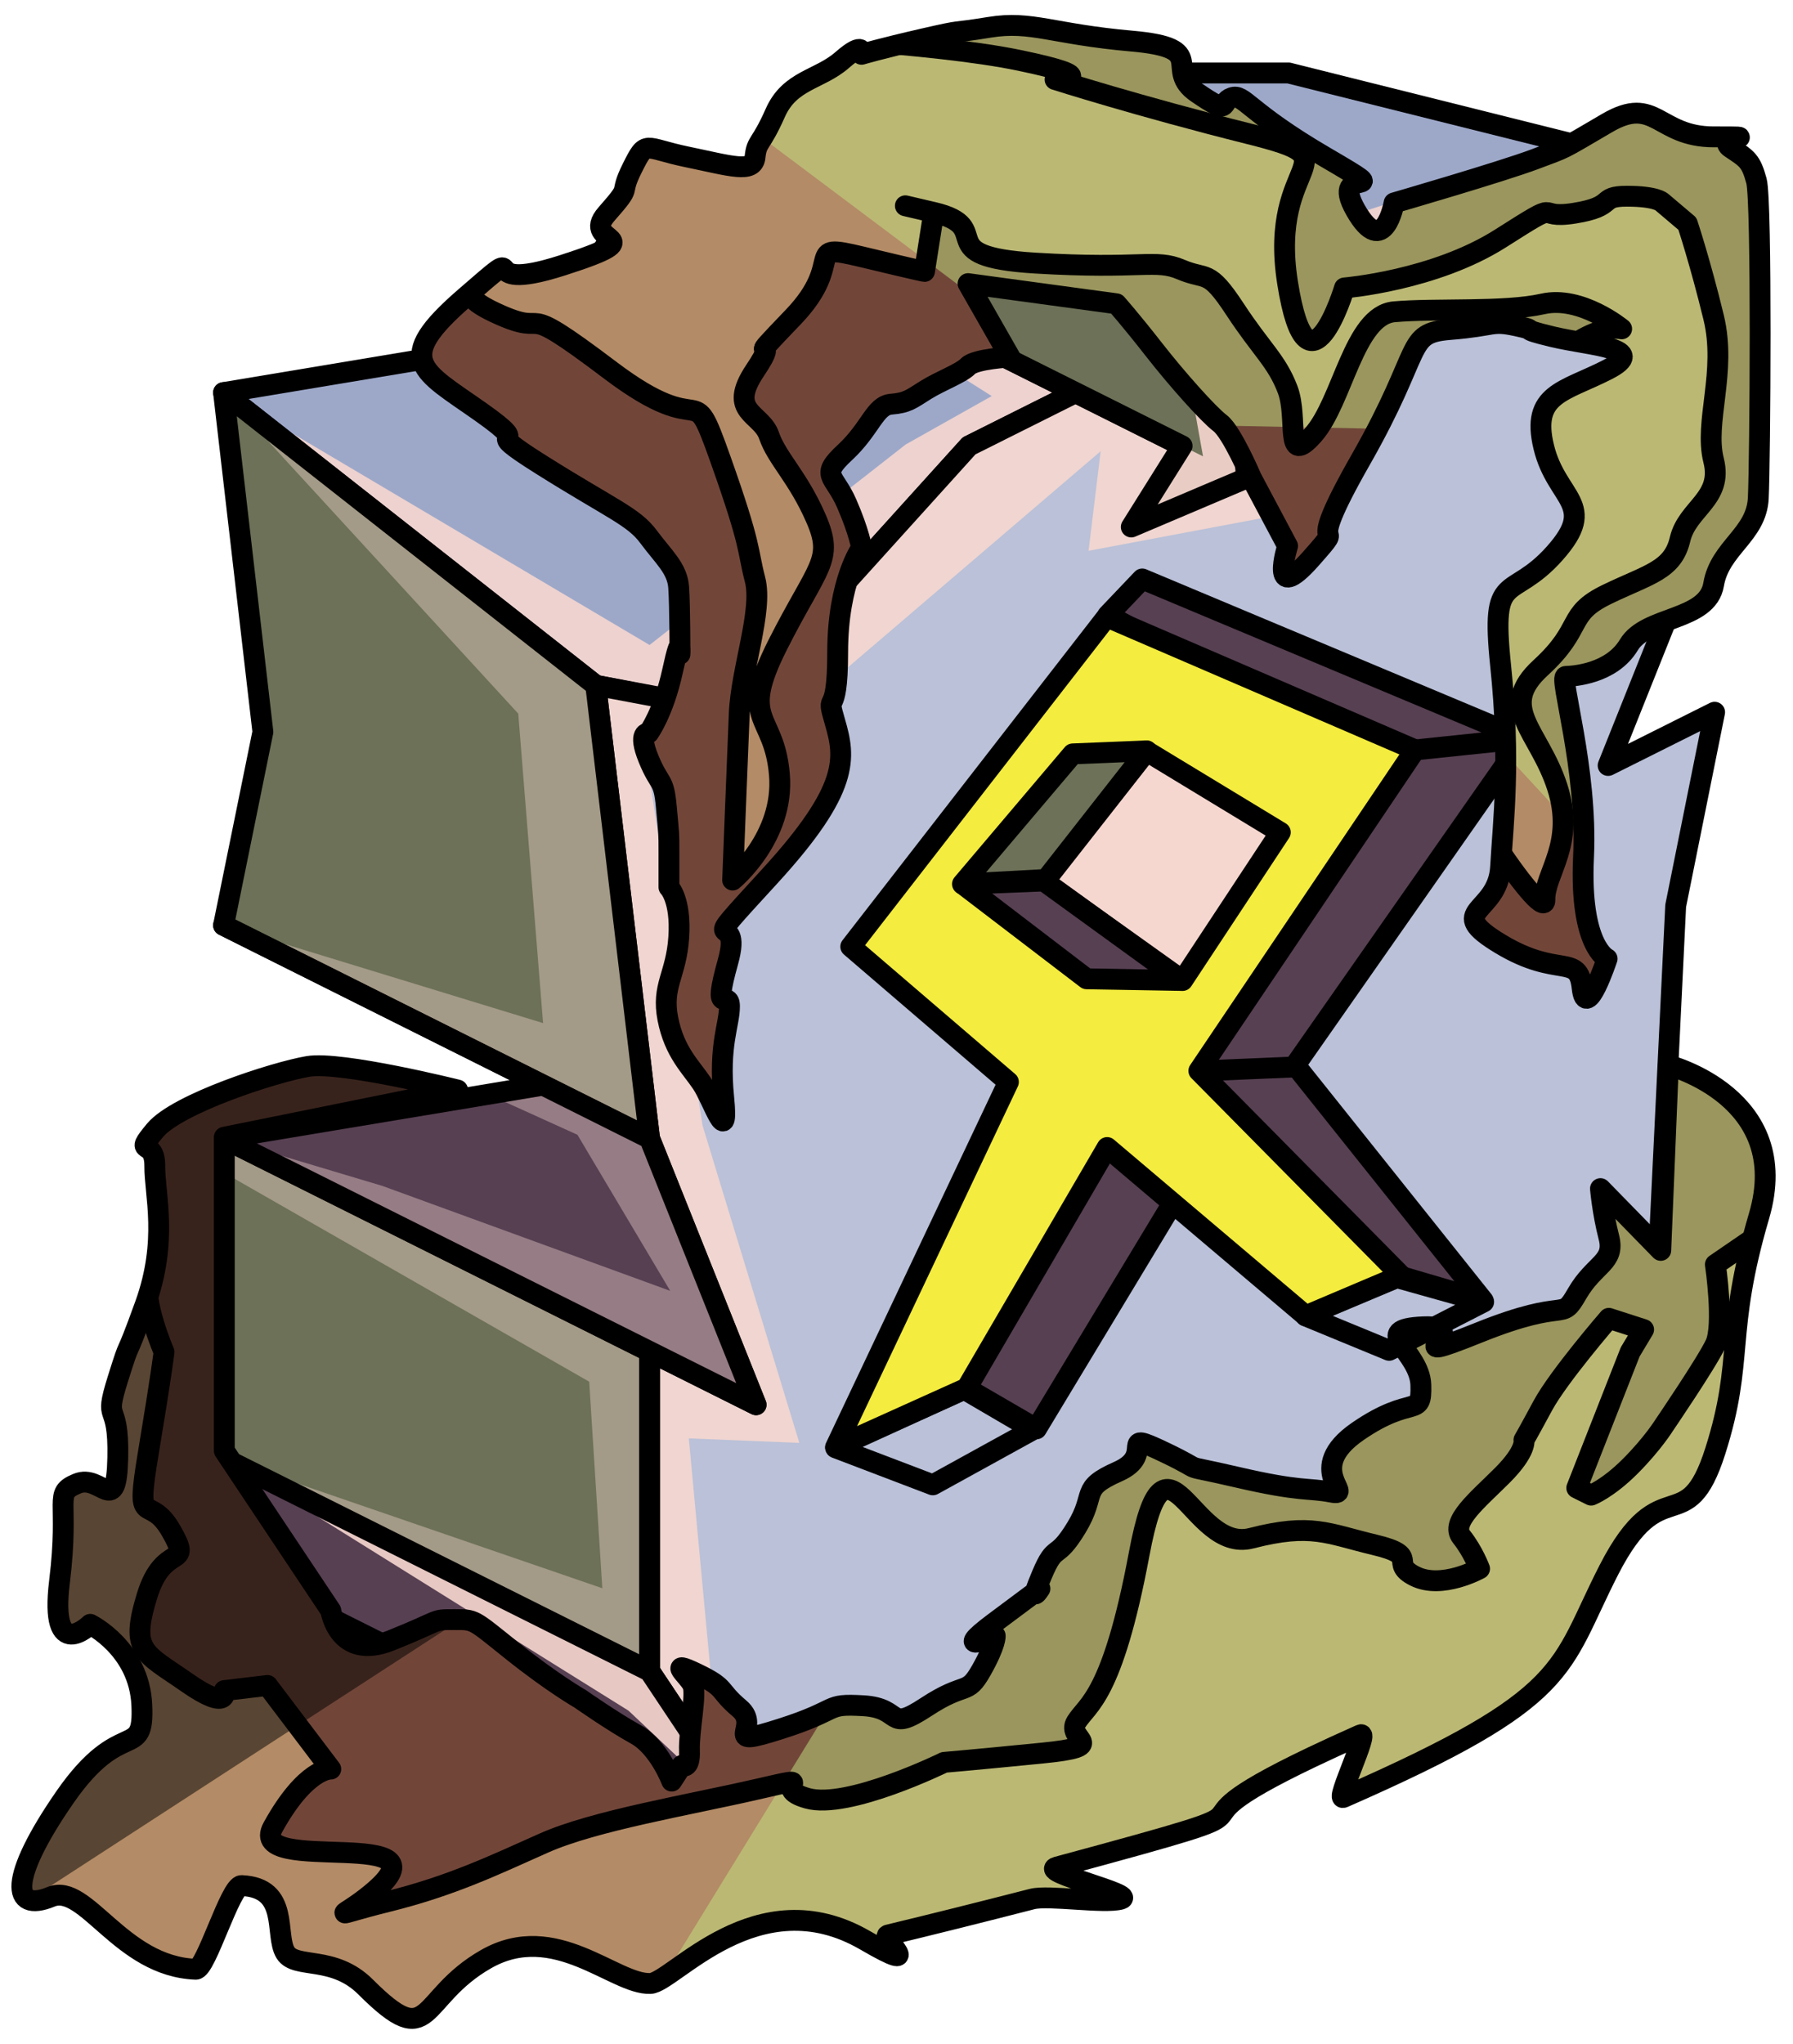 <?xml version="1.0" encoding="UTF-8" standalone="no"?><!DOCTYPE svg PUBLIC "-//W3C//DTD SVG 1.1//EN" "http://www.w3.org/Graphics/SVG/1.1/DTD/svg11.dtd"><svg width="100%" height="100%" viewBox="0 0 86 98" version="1.1" xmlns="http://www.w3.org/2000/svg" xmlns:xlink="http://www.w3.org/1999/xlink" xml:space="preserve" xmlns:serif="http://www.serif.com/" style="fill-rule:evenodd;clip-rule:evenodd;stroke-linecap:round;stroke-linejoin:round;stroke-miterlimit:1.5;"><g id="X_Runestone_mossy_2"><g id="F_Runestone_grass_runes_2"><g id="F_Runestone_runes_2"><g><g><path d="M61.807,3.499l20.434,5.108l-20.434,5.109l-20.434,-10.217l20.434,0Z" style="fill:#9da8c9;"/><clipPath id="_clip1"><path d="M61.807,3.499l20.434,5.108l-20.434,5.109l-20.434,-10.217l20.434,0Z"/></clipPath><g clip-path="url(#_clip1)"><path d="M82.241,8.607l-18.481,6.9l-1.279,3.654l-0.674,5.443l-9.595,1.806l0.58,-4.774l-16.527,14.129l-5.109,1.549l2.54,16.645l4.645,15.225l-5.302,-0.216l1.044,11.184l2.182,7.638l-6.118,-5.767l-19.425,-12.113l18.167,6.242l-0.629,-9.903l-17.538,-10.032l0,-1.633l7.619,2.278l13.806,5.032l-4.451,-7.484l-4.129,-1.871l2.481,-0.509l-15.326,-7.663l15.326,4.688l-1.191,-14.838l-14.135,-15.393l20.434,12.102l12.282,-9.612l4.129,-2.323l-16.411,-10.384l26.546,13.274l-1.003,-5.611l0.609,-2.118l-15.935,-10.653l20.434,7.815l7.308,-2.387l13.126,-0.32Z" style="fill:#f6d7d0;fill-opacity:0.9;"/></g><path d="M61.807,3.499l20.434,5.108l-20.434,5.109l-20.434,-10.217l20.434,0Z" style="fill:none;stroke:#000;stroke-width:1px;"/><path d="M31.156,8.607l-5.108,7.663l-15.326,2.554l17.852,14.035l6.39,1.254l11.518,-12.734l5.108,-2.555l-20.434,-10.217" style="fill:#9da8c9;"/><clipPath id="_clip2"><path d="M31.156,8.607l-5.108,7.663l-15.326,2.554l17.852,14.035l6.39,1.254l11.518,-12.734l5.108,-2.555l-20.434,-10.217"/></clipPath><g clip-path="url(#_clip2)"><path d="M82.241,8.607l-18.481,6.9l-1.279,3.654l-0.674,5.443l-9.595,1.806l0.58,-4.774l-16.527,14.129l-5.109,1.549l2.54,16.645l4.645,15.225l-5.302,-0.216l1.044,11.184l2.182,7.638l-6.118,-5.767l-19.425,-12.113l18.167,6.242l-0.629,-9.903l-17.538,-10.032l0,-1.633l7.619,2.278l13.806,5.032l-4.451,-7.484l-4.129,-1.871l2.481,-0.509l-15.326,-7.663l15.326,4.688l-1.191,-14.838l-14.135,-15.393l20.434,12.102l12.282,-9.612l4.129,-2.323l-16.411,-10.384l26.546,13.274l-1.003,-5.611l0.609,-2.118l-15.935,-10.653l20.434,7.815l7.308,-2.387l13.126,-0.32Z" style="fill:#f6d7d0;fill-opacity:0.9;"/></g><path d="M31.156,8.607l-5.108,7.663l-15.326,2.554l17.852,14.035l6.39,1.254l11.518,-12.734l5.108,-2.555l-20.434,-10.217" style="fill:none;stroke:#000;stroke-width:1px;"/><path d="M82.241,8.607l-20.434,5.109l-5.108,7.663l-5.109,-2.555l-5.108,2.555l-11.469,12.686l-6.44,-1.207l2.583,21.726l5.109,12.771l-5.109,-2.554l0,15.326l5.109,7.663l15.325,-7.663l0,-5.109l5.109,-2.554l5.108,2.554l17.456,-8.728l1.11,-22.857l1.868,-9.283l-5.108,2.554l5.108,-12.771l0,-15.326Z" style="fill:#bac1d8;"/><clipPath id="_clip3"><path d="M82.241,8.607l-20.434,5.109l-5.108,7.663l-5.109,-2.555l-5.108,2.555l-11.469,12.686l-6.44,-1.207l2.583,21.726l5.109,12.771l-5.109,-2.554l0,15.326l5.109,7.663l15.325,-7.663l0,-5.109l5.109,-2.554l5.108,2.554l17.456,-8.728l1.11,-22.857l1.868,-9.283l-5.108,2.554l5.108,-12.771l0,-15.326Z"/></clipPath><g clip-path="url(#_clip3)"><path d="M82.241,8.607l-18.481,6.9l-1.279,3.654l-0.674,5.443l-9.595,1.806l0.58,-4.774l-16.527,14.129l-5.109,1.549l2.54,16.645l4.645,15.225l-5.302,-0.216l1.044,11.184l2.182,7.638l-6.118,-5.767l-19.425,-12.113l18.167,6.242l-0.629,-9.903l-17.538,-10.032l0,-1.633l7.619,2.278l13.806,5.032l-4.451,-7.484l-4.129,-1.871l2.481,-0.509l-15.326,-7.663l15.326,4.688l-1.191,-14.838l-14.135,-15.393l20.434,12.102l12.282,-9.612l4.129,-2.323l-16.411,-10.384l26.546,13.274l-1.003,-5.611l0.609,-2.118l-15.935,-10.653l20.434,7.815l7.308,-2.387l13.126,-0.32Z" style="fill:#f6d7d0;fill-opacity:0.9;"/></g><path d="M82.241,8.607l-20.434,5.109l-5.108,7.663l-5.109,-2.555l-5.108,2.555l-11.469,12.686l-6.44,-1.207l2.583,21.726l5.109,12.771l-5.109,-2.554l0,15.326l5.109,7.663l15.325,-7.663l0,-5.109l5.109,-2.554l5.108,2.554l17.456,-8.728l1.11,-22.857l1.868,-9.283l-5.108,2.554l5.108,-12.771l0,-15.326Z" style="fill:none;stroke:#000;stroke-width:1px;"/><path d="M10.722,18.824l17.852,14.035l2.582,21.725l-20.434,-10.217l1.887,-9.273l-1.887,-16.27Z" style="fill:#6c7157;"/><clipPath id="_clip4"><path d="M10.722,18.824l17.852,14.035l2.582,21.725l-20.434,-10.217l1.887,-9.273l-1.887,-16.27Z"/></clipPath><g clip-path="url(#_clip4)"><path d="M82.241,8.607l-18.481,6.9l-1.279,3.654l-0.674,5.443l-9.595,1.806l0.58,-4.774l-16.527,14.129l-5.109,1.549l2.54,16.645l4.645,15.225l-5.302,-0.216l1.044,11.184l2.182,7.638l-6.118,-5.767l-19.425,-12.113l18.167,6.242l-0.629,-9.903l-17.538,-10.032l0,-1.633l7.619,2.278l13.806,5.032l-4.451,-7.484l-4.129,-1.871l2.481,-0.509l-15.326,-7.663l15.326,4.688l-1.191,-14.838l-14.135,-15.393l20.434,12.102l12.282,-9.612l4.129,-2.323l-16.411,-10.384l26.546,13.274l-1.003,-5.611l0.609,-2.118l-15.935,-10.653l20.434,7.815l7.308,-2.387l13.126,-0.32Z" style="fill:#f6d7d0;fill-opacity:0.4;"/></g><path d="M10.722,18.824l17.852,14.035l2.582,21.725l-20.434,-10.217l1.887,-9.273l-1.887,-16.27Z" style="fill:none;stroke:#000;stroke-width:1px;"/><path d="M36.265,87.79l-20.435,-10.217l-5.108,-7.663l0,-15.326l20.434,10.217l0,15.326l5.109,7.663Z" style="fill:#6c7157;"/><clipPath id="_clip5"><path d="M36.265,87.79l-20.435,-10.217l-5.108,-7.663l0,-15.326l20.434,10.217l0,15.326l5.109,7.663Z"/></clipPath><g clip-path="url(#_clip5)"><path d="M82.241,8.607l-18.481,6.9l-1.279,3.654l-0.674,5.443l-9.595,1.806l0.58,-4.774l-16.527,14.129l-5.109,1.549l2.54,16.645l4.645,15.225l-5.302,-0.216l1.044,11.184l2.182,7.638l-6.118,-5.767l-19.425,-12.113l18.167,6.242l-0.629,-9.903l-17.538,-10.032l0,-1.633l7.619,2.278l13.806,5.032l-4.451,-7.484l-4.129,-1.871l2.481,-0.509l-15.326,-7.663l15.326,4.688l-1.191,-14.838l-14.135,-15.393l20.434,12.102l12.282,-9.612l4.129,-2.323l-16.411,-10.384l26.546,13.274l-1.003,-5.611l0.609,-2.118l-15.935,-10.653l20.434,7.815l7.308,-2.387l13.126,-0.32Z" style="fill:#f6d7d0;fill-opacity:0.4;"/></g><path d="M36.265,87.79l-20.435,-10.217l-5.108,-7.663l0,-15.326l20.434,10.217l0,15.326l5.109,7.663Z" style="fill:none;stroke:#000;stroke-width:1px;"/><path d="M10.722,44.367l15.326,7.663l-15.326,2.554l25.543,12.771l-5.109,-12.771l-20.434,-10.217Z" style="fill:#574052;"/><clipPath id="_clip6"><path d="M10.722,44.367l15.326,7.663l-15.326,2.554l25.543,12.771l-5.109,-12.771l-20.434,-10.217Z"/></clipPath><g clip-path="url(#_clip6)"><path d="M82.241,8.607l-18.481,6.9l-1.279,3.654l-0.674,5.443l-9.595,1.806l0.58,-4.774l-16.527,14.129l-5.109,1.549l2.54,16.645l4.645,15.225l-5.302,-0.216l1.044,11.184l2.182,7.638l-6.118,-5.767l-19.425,-12.113l18.167,6.242l-0.629,-9.903l-17.538,-10.032l0,-1.633l7.619,2.278l13.806,5.032l-4.451,-7.484l-4.129,-1.871l2.481,-0.509l-15.326,-7.663l15.326,4.688l-1.191,-14.838l-14.135,-15.393l20.434,12.102l12.282,-9.612l4.129,-2.323l-16.411,-10.384l26.546,13.274l-1.003,-5.611l0.609,-2.118l-15.935,-10.653l20.434,7.815l7.308,-2.387l13.126,-0.32Z" style="fill:#f6d7d0;fill-opacity:0.4;"/></g><path d="M10.722,44.367l15.326,7.663l-15.326,2.554l25.543,12.771l-5.109,-12.771l-20.434,-10.217Z" style="fill:none;stroke:#000;stroke-width:1px;"/><path d="M10.722,69.91l20.434,10.217l5.109,7.663l-20.435,-10.217l-5.108,-7.663Z" style="fill:#574052;"/><clipPath id="_clip7"><path d="M10.722,69.91l20.434,10.217l5.109,7.663l-20.435,-10.217l-5.108,-7.663Z"/></clipPath><g clip-path="url(#_clip7)"><path d="M82.241,8.607l-18.481,6.9l-1.279,3.654l-0.674,5.443l-9.595,1.806l0.58,-4.774l-16.527,14.129l-5.109,1.549l2.54,16.645l4.645,15.225l-5.302,-0.216l1.044,11.184l2.182,7.638l-6.118,-5.767l-19.425,-12.113l18.167,6.242l-0.629,-9.903l-17.538,-10.032l0,-1.633l7.619,2.278l13.806,5.032l-4.451,-7.484l-4.129,-1.871l2.481,-0.509l-15.326,-7.663l15.326,4.688l-1.191,-14.838l-14.135,-15.393l20.434,12.102l12.282,-9.612l4.129,-2.323l-16.411,-10.384l26.546,13.274l-1.003,-5.611l0.609,-2.118l-15.935,-10.653l20.434,7.815l7.308,-2.387l13.126,-0.32Z" style="fill:#f6d7d0;fill-opacity:0.9;"/></g><path d="M10.722,69.91l20.434,10.217l5.109,7.663l-20.435,-10.217l-5.108,-7.663Z" style="fill:none;stroke:#000;stroke-width:1px;"/><path d="M41.373,3.499l-5.108,7.663l20.434,10.217l-2.438,3.889l5.526,-2.345l-0.435,-5.326l2.455,-3.881l-20.434,-10.217Z" style="fill:#6c7157;"/><clipPath id="_clip8"><path d="M41.373,3.499l-5.108,7.663l20.434,10.217l-2.438,3.889l5.526,-2.345l-0.435,-5.326l2.455,-3.881l-20.434,-10.217Z"/></clipPath><g clip-path="url(#_clip8)"><path d="M82.241,8.607l-18.481,6.9l-1.279,3.654l-0.674,5.443l-9.595,1.806l0.58,-4.774l-16.527,14.129l-5.109,1.549l2.54,16.645l4.645,15.225l-5.302,-0.216l1.044,11.184l2.182,7.638l-6.118,-5.767l-19.425,-12.113l18.167,6.242l-0.629,-9.903l-17.538,-10.032l0,-1.633l7.619,2.278l13.806,5.032l-4.451,-7.484l-4.129,-1.871l2.481,-0.509l-15.326,-7.663l15.326,4.688l-1.191,-14.838l-14.135,-15.393l20.434,12.102l12.282,-9.612l4.129,-2.323l-16.411,-10.384l26.546,13.274l-1.003,-5.611l0.609,-2.118l-15.935,-10.653l20.434,7.815l7.308,-2.387l13.126,-0.32Z" style="fill:#f6d7d0;fill-opacity:0.9;"/></g><path d="M41.373,3.499l-5.108,7.663l20.434,10.217l-2.438,3.889l5.526,-2.345l-0.435,-5.326l2.455,-3.881l-20.434,-10.217Z" style="fill:none;stroke:#000;stroke-width:1px;"/></g></g></g><path d="M80.021,51.072c0,0 6.024,1.536 4.352,7.225c-1.672,5.688 -0.692,6.841 -2.096,11.264c-1.404,4.424 -2.576,0.768 -5.109,5.714c-2.445,4.777 -1.717,6.083 -12.733,10.908c-0.391,0.172 1.248,-3.192 0.821,-3.002c-0.898,0.399 -1.669,0.754 -2.331,1.07c-8.523,4.067 0.852,1.734 -12.241,5.273c-0.883,0.239 3.879,1.316 3.075,1.538c-0.803,0.223 -3.476,-0.207 -4.251,-0.008c-2.579,0.663 -4.884,1.237 -6.919,1.727c-0.37,0.09 1.938,2.016 -1.083,0.259c-5.189,-3.018 -9.235,2.024 -10.314,2.064c-1.717,0.063 -4.565,-3.053 -7.872,-1.172c-3.307,1.881 -2.554,4.569 -5.78,1.343c-1.544,-1.544 -3.353,-0.852 -3.846,-1.639c-0.537,-0.858 0.226,-3.128 -2.108,-3.226c-0.532,-0.023 -1.71,4.028 -2.194,4.011c-3.598,-0.129 -5.277,-4.159 -6.947,-3.473c-1.894,0.779 -2.04,-0.866 0.667,-4.775c2.708,-3.909 3.812,-1.699 3.69,-4.417c-0.122,-2.718 -2.473,-3.872 -2.473,-3.872c0,0 -1.965,1.936 -1.474,-2.057c0.491,-3.993 -0.318,-4.202 0.839,-4.689c1.158,-0.487 1.892,1.664 1.955,-1.239c0.063,-2.903 -0.708,-1.506 0,-3.764c0.708,-2.258 0.201,-0.492 1.315,-3.579c1.114,-3.087 0.451,-5.273 0.46,-6.653c0.008,-1.38 -1.067,-0.413 0.008,-1.703c1.076,-1.29 5.754,-2.798 7.34,-3.066c1.585,-0.267 7.176,1.13 7.176,1.13l-11.19,2.263l0,15.034l5.108,7.663c0,0 0.364,2.442 2.875,1.438c2.512,-1.004 1.961,-1.004 3.007,-1.004c1.046,0 0.881,-0.055 2.808,1.486c1.927,1.542 3.276,2.314 3.276,2.314c0,0 1.568,1.099 2.67,1.705c1.101,0.606 1.716,2.237 1.716,2.237l0.486,-0.751c0,0 0.4,0.25 0.365,-0.701c-0.035,-0.95 0.35,-2.712 0.158,-3.152c-0.193,-0.441 -1.294,-1.266 0.192,-0.551c1.487,0.716 0.969,0.76 2.054,1.674c1.084,0.914 -1.019,1.927 1.96,0.98c2.978,-0.947 2.056,-1.222 3.976,-1.112c1.92,0.11 1.094,1.321 3.021,0.055c1.927,-1.266 1.927,-0.496 2.643,-1.762c0.715,-1.266 0.66,-1.652 0.66,-1.652c0,0 -2.242,1.017 -0.048,-0.62l2.195,-1.637c0,0 -0.569,0.899 0.101,-0.679c0.67,-1.578 0.638,-0.587 1.645,-2.239c1.007,-1.651 0.122,-1.864 1.996,-2.693c1.874,-0.83 -0.108,-2.041 2.204,-0.94c2.312,1.101 0.378,0.481 3.492,1.204c3.114,0.723 3.39,0.503 4.546,0.723c1.156,0.22 -1.377,-1.101 1.266,-2.918c2.643,-1.817 3.065,-0.587 3.019,-2.221c-0.046,-1.633 -2.523,-2.679 0.119,-2.789c2.643,-0.11 -1.705,2.033 2.671,0.273c4.376,-1.759 3.88,-0.438 4.706,-1.869c0.826,-1.432 1.836,-1.487 1.523,-2.698c-0.312,-1.211 -0.404,-2.333 -0.404,-2.333l2.892,2.961l0.365,-8.881Z" style="fill:#714639;"/><clipPath id="_clip9"><path d="M80.021,51.072c0,0 6.024,1.536 4.352,7.225c-1.672,5.688 -0.692,6.841 -2.096,11.264c-1.404,4.424 -2.576,0.768 -5.109,5.714c-2.445,4.777 -1.717,6.083 -12.733,10.908c-0.391,0.172 1.248,-3.192 0.821,-3.002c-0.898,0.399 -1.669,0.754 -2.331,1.07c-8.523,4.067 0.852,1.734 -12.241,5.273c-0.883,0.239 3.879,1.316 3.075,1.538c-0.803,0.223 -3.476,-0.207 -4.251,-0.008c-2.579,0.663 -4.884,1.237 -6.919,1.727c-0.37,0.09 1.938,2.016 -1.083,0.259c-5.189,-3.018 -9.235,2.024 -10.314,2.064c-1.717,0.063 -4.565,-3.053 -7.872,-1.172c-3.307,1.881 -2.554,4.569 -5.78,1.343c-1.544,-1.544 -3.353,-0.852 -3.846,-1.639c-0.537,-0.858 0.226,-3.128 -2.108,-3.226c-0.532,-0.023 -1.71,4.028 -2.194,4.011c-3.598,-0.129 -5.277,-4.159 -6.947,-3.473c-1.894,0.779 -2.04,-0.866 0.667,-4.775c2.708,-3.909 3.812,-1.699 3.69,-4.417c-0.122,-2.718 -2.473,-3.872 -2.473,-3.872c0,0 -1.965,1.936 -1.474,-2.057c0.491,-3.993 -0.318,-4.202 0.839,-4.689c1.158,-0.487 1.892,1.664 1.955,-1.239c0.063,-2.903 -0.708,-1.506 0,-3.764c0.708,-2.258 0.201,-0.492 1.315,-3.579c1.114,-3.087 0.451,-5.273 0.46,-6.653c0.008,-1.38 -1.067,-0.413 0.008,-1.703c1.076,-1.29 5.754,-2.798 7.34,-3.066c1.585,-0.267 7.176,1.13 7.176,1.13l-11.19,2.263l0,15.034l5.108,7.663c0,0 0.364,2.442 2.875,1.438c2.512,-1.004 1.961,-1.004 3.007,-1.004c1.046,0 0.881,-0.055 2.808,1.486c1.927,1.542 3.276,2.314 3.276,2.314c0,0 1.568,1.099 2.67,1.705c1.101,0.606 1.716,2.237 1.716,2.237l0.486,-0.751c0,0 0.4,0.25 0.365,-0.701c-0.035,-0.95 0.35,-2.712 0.158,-3.152c-0.193,-0.441 -1.294,-1.266 0.192,-0.551c1.487,0.716 0.969,0.76 2.054,1.674c1.084,0.914 -1.019,1.927 1.96,0.98c2.978,-0.947 2.056,-1.222 3.976,-1.112c1.92,0.11 1.094,1.321 3.021,0.055c1.927,-1.266 1.927,-0.496 2.643,-1.762c0.715,-1.266 0.66,-1.652 0.66,-1.652c0,0 -2.242,1.017 -0.048,-0.62l2.195,-1.637c0,0 -0.569,0.899 0.101,-0.679c0.67,-1.578 0.638,-0.587 1.645,-2.239c1.007,-1.651 0.122,-1.864 1.996,-2.693c1.874,-0.83 -0.108,-2.041 2.204,-0.94c2.312,1.101 0.378,0.481 3.492,1.204c3.114,0.723 3.39,0.503 4.546,0.723c1.156,0.22 -1.377,-1.101 1.266,-2.918c2.643,-1.817 3.065,-0.587 3.019,-2.221c-0.046,-1.633 -2.523,-2.679 0.119,-2.789c2.643,-0.11 -1.705,2.033 2.671,0.273c4.376,-1.759 3.88,-0.438 4.706,-1.869c0.826,-1.432 1.836,-1.487 1.523,-2.698c-0.312,-1.211 -0.404,-2.333 -0.404,-2.333l2.892,2.961l0.365,-8.881Z"/></clipPath><g clip-path="url(#_clip9)"><path d="M86.571,39.08l18.329,50.032l-68.039,22.175l-11.592,-5.797l28.829,-46.887l32.473,-19.523" style="fill:#c4e783;fill-opacity:0.5;"/><path d="M88.62,54.824l-4.555,4.581l-1.788,1.225c0,0 0.431,2.914 0,3.823c-0.431,0.909 -2.455,3.881 -2.455,3.881c0,0 -0.557,0.898 -1.632,1.974c-1.076,1.075 -1.874,1.381 -1.874,1.381l-0.688,-0.344l2.562,-6.521l0.645,-1.075l-1.667,-0.538c0,0 -2.419,2.796 -3.172,4.194c-0.753,1.397 -0.901,1.639 -0.901,1.639c0,0 0.147,0.511 -1.035,1.694c-1.182,1.183 -2.522,2.249 -1.959,2.952c0.562,0.704 0.866,1.527 0.866,1.527c0,0 -1.81,1.005 -3.1,0.36c-1.29,-0.646 0.323,-0.968 -1.935,-1.506c-2.258,-0.537 -3.018,-1.061 -5.918,-0.315c-2.899,0.745 -4.082,-6.136 -5.373,0.745c-1.29,6.882 -2.482,7.205 -3.015,8.065c-0.533,0.86 1.737,1.159 -1.656,1.493c-3.393,0.335 -4.683,0.442 -4.683,0.442c0,0 -4.619,2.268 -6.557,1.725c-1.938,-0.542 0.842,-1.187 -2.43,-0.434c-3.271,0.752 -7.808,1.505 -10.217,2.58c-2.409,1.075 -4.448,2.051 -7.461,2.8c-3.013,0.748 -2.275,0.839 -0.785,-0.397c4.038,-3.353 -6.058,-0.789 -4.748,-3.16c1.582,-2.862 2.777,-2.791 2.777,-2.791l-3.037,-4.01l-2.071,0.246c0,0 0.272,1.057 -1.793,-0.385c-2.065,-1.443 -2.731,-1.484 -1.914,-4.152c0.817,-2.667 2.246,-1.225 1.155,-3.129c-1.091,-1.903 -1.736,0.14 -1.091,-3.731c0.645,-3.871 0.753,-4.839 0.753,-4.839c0,0 -1.078,-2.477 -0.754,-3.658c0.324,-1.181 0.431,-2.148 0.431,-2.148l-4.542,1.557l2.646,-6.074l0,-0.86c0,0 -6.599,-2.903 -7.566,0.753c-0.968,3.656 -3.216,4.065 -1.232,13.323c1.984,9.257 2.573,10.123 1.311,15.981c-1.262,5.857 -3.843,9.62 -0.832,10.911c3.011,1.29 0.323,2.258 11.72,2.903c11.398,0.645 59.587,-4.12 59.587,-4.12l22.993,-25.342l-3.01,-13.226" style="fill:#b38b66;"/><clipPath id="_clip10"><path d="M88.62,54.824l-4.555,4.581l-1.788,1.225c0,0 0.431,2.914 0,3.823c-0.431,0.909 -2.455,3.881 -2.455,3.881c0,0 -0.557,0.898 -1.632,1.974c-1.076,1.075 -1.874,1.381 -1.874,1.381l-0.688,-0.344l2.562,-6.521l0.645,-1.075l-1.667,-0.538c0,0 -2.419,2.796 -3.172,4.194c-0.753,1.397 -0.901,1.639 -0.901,1.639c0,0 0.147,0.511 -1.035,1.694c-1.182,1.183 -2.522,2.249 -1.959,2.952c0.562,0.704 0.866,1.527 0.866,1.527c0,0 -1.81,1.005 -3.1,0.36c-1.29,-0.646 0.323,-0.968 -1.935,-1.506c-2.258,-0.537 -3.018,-1.061 -5.918,-0.315c-2.899,0.745 -4.082,-6.136 -5.373,0.745c-1.29,6.882 -2.482,7.205 -3.015,8.065c-0.533,0.86 1.737,1.159 -1.656,1.493c-3.393,0.335 -4.683,0.442 -4.683,0.442c0,0 -4.619,2.268 -6.557,1.725c-1.938,-0.542 0.842,-1.187 -2.43,-0.434c-3.271,0.752 -7.808,1.505 -10.217,2.58c-2.409,1.075 -4.448,2.051 -7.461,2.8c-3.013,0.748 -2.275,0.839 -0.785,-0.397c4.038,-3.353 -6.058,-0.789 -4.748,-3.16c1.582,-2.862 2.777,-2.791 2.777,-2.791l-3.037,-4.01l-2.071,0.246c0,0 0.272,1.057 -1.793,-0.385c-2.065,-1.443 -2.731,-1.484 -1.914,-4.152c0.817,-2.667 2.246,-1.225 1.155,-3.129c-1.091,-1.903 -1.736,0.14 -1.091,-3.731c0.645,-3.871 0.753,-4.839 0.753,-4.839c0,0 -1.078,-2.477 -0.754,-3.658c0.324,-1.181 0.431,-2.148 0.431,-2.148l-4.542,1.557l2.646,-6.074l0,-0.86c0,0 -6.599,-2.903 -7.566,0.753c-0.968,3.656 -3.216,4.065 -1.232,13.323c1.984,9.257 2.573,10.123 1.311,15.981c-1.262,5.857 -3.843,9.62 -0.832,10.911c3.011,1.29 0.323,2.258 11.72,2.903c11.398,0.645 59.587,-4.12 59.587,-4.12l22.993,-25.342l-3.01,-13.226"/></clipPath><g clip-path="url(#_clip10)"><path d="M86.571,39.08l18.329,50.032l-68.039,22.175l-11.592,-5.797l28.829,-46.887l32.473,-19.523" style="fill:#c4e783;fill-opacity:0.5;"/></g><path d="M88.62,54.824l-4.555,4.581l-1.788,1.225c0,0 0.431,2.914 0,3.823c-0.431,0.909 -2.455,3.881 -2.455,3.881c0,0 -0.557,0.898 -1.632,1.974c-1.076,1.075 -1.874,1.381 -1.874,1.381l-0.688,-0.344l2.562,-6.521l0.645,-1.075l-1.667,-0.538c0,0 -2.419,2.796 -3.172,4.194c-0.753,1.397 -0.901,1.639 -0.901,1.639c0,0 0.147,0.511 -1.035,1.694c-1.182,1.183 -2.522,2.249 -1.959,2.952c0.562,0.704 0.866,1.527 0.866,1.527c0,0 -1.81,1.005 -3.1,0.36c-1.29,-0.646 0.323,-0.968 -1.935,-1.506c-2.258,-0.537 -3.018,-1.061 -5.918,-0.315c-2.899,0.745 -4.082,-6.136 -5.373,0.745c-1.29,6.882 -2.482,7.205 -3.015,8.065c-0.533,0.86 1.737,1.159 -1.656,1.493c-3.393,0.335 -4.683,0.442 -4.683,0.442c0,0 -4.619,2.268 -6.557,1.725c-1.938,-0.542 0.842,-1.187 -2.43,-0.434c-3.271,0.752 -7.808,1.505 -10.217,2.58c-2.409,1.075 -4.448,2.051 -7.461,2.8c-3.013,0.748 -2.275,0.839 -0.785,-0.397c4.038,-3.353 -6.058,-0.789 -4.748,-3.16c1.582,-2.862 2.777,-2.791 2.777,-2.791l-3.037,-4.01l-2.071,0.246c0,0 0.272,1.057 -1.793,-0.385c-2.065,-1.443 -2.731,-1.484 -1.914,-4.152c0.817,-2.667 2.246,-1.225 1.155,-3.129c-1.091,-1.903 -1.736,0.14 -1.091,-3.731c0.645,-3.871 0.753,-4.839 0.753,-4.839c0,0 -1.078,-2.477 -0.754,-3.658c0.324,-1.181 0.431,-2.148 0.431,-2.148l-4.542,1.557l2.646,-6.074l0,-0.86c0,0 -6.599,-2.903 -7.566,0.753c-0.968,3.656 -3.216,4.065 -1.232,13.323c1.984,9.257 2.573,10.123 1.311,15.981c-1.262,5.857 -3.843,9.62 -0.832,10.911c3.011,1.29 0.323,2.258 11.72,2.903c11.398,0.645 59.587,-4.12 59.587,-4.12l22.993,-25.342l-3.01,-13.226" style="fill:none;stroke:#000;stroke-width:1px;"/><path d="M30.377,72.285l-34.27,22.244l-1.489,-52.229l38.658,5.892l-2.899,24.093" style="fill-opacity:0.5;"/></g><path d="M80.021,51.072c0,0 6.024,1.536 4.352,7.225c-1.672,5.688 -0.692,6.841 -2.096,11.264c-1.404,4.424 -2.576,0.768 -5.109,5.714c-2.445,4.777 -1.717,6.083 -12.733,10.908c-0.391,0.172 1.248,-3.192 0.821,-3.002c-0.898,0.399 -1.669,0.754 -2.331,1.07c-8.523,4.067 0.852,1.734 -12.241,5.273c-0.883,0.239 3.879,1.316 3.075,1.538c-0.803,0.223 -3.476,-0.207 -4.251,-0.008c-2.579,0.663 -4.884,1.237 -6.919,1.727c-0.37,0.09 1.938,2.016 -1.083,0.259c-5.189,-3.018 -9.235,2.024 -10.314,2.064c-1.717,0.063 -4.565,-3.053 -7.872,-1.172c-3.307,1.881 -2.554,4.569 -5.78,1.343c-1.544,-1.544 -3.353,-0.852 -3.846,-1.639c-0.537,-0.858 0.226,-3.128 -2.108,-3.226c-0.532,-0.023 -1.71,4.028 -2.194,4.011c-3.598,-0.129 -5.277,-4.159 -6.947,-3.473c-1.894,0.779 -2.04,-0.866 0.667,-4.775c2.708,-3.909 3.812,-1.699 3.69,-4.417c-0.122,-2.718 -2.473,-3.872 -2.473,-3.872c0,0 -1.965,1.936 -1.474,-2.057c0.491,-3.993 -0.318,-4.202 0.839,-4.689c1.158,-0.487 1.892,1.664 1.955,-1.239c0.063,-2.903 -0.708,-1.506 0,-3.764c0.708,-2.258 0.201,-0.492 1.315,-3.579c1.114,-3.087 0.451,-5.273 0.46,-6.653c0.008,-1.38 -1.067,-0.413 0.008,-1.703c1.076,-1.29 5.754,-2.798 7.34,-3.066c1.585,-0.267 7.176,1.13 7.176,1.13l-11.19,2.263l0,15.034l5.108,7.663c0,0 0.364,2.442 2.875,1.438c2.512,-1.004 1.961,-1.004 3.007,-1.004c1.046,0 0.881,-0.055 2.808,1.486c1.927,1.542 3.276,2.314 3.276,2.314c0,0 1.568,1.099 2.67,1.705c1.101,0.606 1.716,2.237 1.716,2.237l0.486,-0.751c0,0 0.4,0.25 0.365,-0.701c-0.035,-0.95 0.35,-2.712 0.158,-3.152c-0.193,-0.441 -1.294,-1.266 0.192,-0.551c1.487,0.716 0.969,0.76 2.054,1.674c1.084,0.914 -1.019,1.927 1.96,0.98c2.978,-0.947 2.056,-1.222 3.976,-1.112c1.92,0.11 1.094,1.321 3.021,0.055c1.927,-1.266 1.927,-0.496 2.643,-1.762c0.715,-1.266 0.66,-1.652 0.66,-1.652c0,0 -2.242,1.017 -0.048,-0.62l2.195,-1.637c0,0 -0.569,0.899 0.101,-0.679c0.67,-1.578 0.638,-0.587 1.645,-2.239c1.007,-1.651 0.122,-1.864 1.996,-2.693c1.874,-0.83 -0.108,-2.041 2.204,-0.94c2.312,1.101 0.378,0.481 3.492,1.204c3.114,0.723 3.39,0.503 4.546,0.723c1.156,0.22 -1.377,-1.101 1.266,-2.918c2.643,-1.817 3.065,-0.587 3.019,-2.221c-0.046,-1.633 -2.523,-2.679 0.119,-2.789c2.643,-0.11 -1.705,2.033 2.671,0.273c4.376,-1.759 3.88,-0.438 4.706,-1.869c0.826,-1.432 1.836,-1.487 1.523,-2.698c-0.312,-1.211 -0.404,-2.333 -0.404,-2.333l2.892,2.961l0.365,-8.881Z" style="fill:none;stroke:#000;stroke-width:1px;"/></g><g><path d="M61.188,49.899l9.948,12.459l-4.348,-1.275l-12.119,-9.901l6.519,-1.283Z" style="fill:#574052;stroke:#000;stroke-width:1px;"/><path d="M53.1,51.54l13.868,-15.94l6.083,-0.139l-10.988,15.699l-8.963,0.38Z" style="fill:#574052;stroke:#000;stroke-width:1px;"/><path d="M53.136,29.493l1.65,-1.733l18.272,7.657l-7.559,0.789l-12.363,-6.713Z" style="fill:#574052;stroke:#000;stroke-width:1px;"/><path d="M56.328,57.554l-3.645,-2.964l-8.161,10.91l5.189,3.011l6.617,-10.957Z" style="fill:#574052;stroke:#000;stroke-width:1px;"/><path d="M40.083,69.42l6.159,-2.81l3.313,1.936l-4.813,2.65l-4.659,-1.776Z" style="fill:none;stroke:#000;stroke-width:1px;"/><path d="M62.625,63.097l4.003,1.649l4.534,-2.321l-4.159,-1.166l-4.378,1.838Z" style="fill:none;stroke:#000;stroke-width:1px;"/><path d="M53.103,55.021l9.524,8.068l4.57,-1.935l-9.695,-9.809l10.371,-15.392l-14.79,-6.374l-12.277,15.81l7.562,6.49l-8.293,17.514l6.296,-2.837l6.732,-11.535Z" style="fill:#f4ec3e;stroke:#000;stroke-width:1px;"/><g><path d="M54.987,36.011l6.423,3.896l-4.689,7.106l-6.669,-4.761l4.935,-6.241Z" style="fill:#f6d7d0;stroke:#000;stroke-width:1px;"/><path d="M55.005,36.002l-3.552,0.145l-5.289,6.24l4.006,-0.218l4.835,-6.167Z" style="fill:#6c7157;stroke:#000;stroke-width:1px;"/><path d="M46.186,42.399l3.881,-0.157l6.577,4.769l-4.525,-0.079l-5.933,-4.533Z" style="fill:#574052;stroke:#000;stroke-width:1px;"/></g></g><path d="M77.084,45.969c0,0 -1.332,-0.602 -1.131,-4.875c0.202,-4.273 -1.197,-8.653 -0.849,-8.662c0.347,-0.009 2.185,-0.115 3.025,-1.513c0.84,-1.399 3.767,-1.135 4.063,-2.894c0.296,-1.759 2.055,-2.375 2.143,-4.134c0.088,-1.76 0.176,-14.25 -0.088,-15.218c-0.264,-0.967 -0.44,-1.055 -1.231,-1.583c-0.792,-0.528 1.871,-0.528 -0.824,-0.528c-2.695,0 -2.772,-2.03 -5.108,-0.663c-2.337,1.367 -1.88,1.137 -3.472,1.736c-1.591,0.599 -6.746,2.094 -6.746,2.094c0,0 -0.481,2.739 -1.841,0.358c-1.361,-2.381 2.345,-0.335 -1.443,-2.546c-3.788,-2.21 -3.905,-3.06 -4.506,-2.855c-0.602,0.205 0.014,0.909 -1.657,-0.235c-1.671,-1.143 0.687,-2.145 -3.131,-2.48c-3.818,-0.335 -4.809,-0.991 -6.821,-0.663c-2.011,0.328 -1.083,0.073 -3.174,0.552c-2.091,0.48 -2.969,0.744 -2.969,0.744c0,0 0.162,-0.681 -0.931,0.275c-1.094,0.956 -2.506,0.947 -3.208,2.535c-0.701,1.588 -0.887,1.324 -0.97,2.116c-0.083,0.791 -1.143,0.43 -3.252,-0.005c-2.109,-0.435 -1.937,-0.865 -2.639,0.537c-0.701,1.403 0.091,0.699 -1.229,2.195c-1.319,1.495 2.551,0.967 -2.111,2.463c-4.662,1.495 -1.194,-1.482 -4.687,1.546c-3.493,3.028 -2.089,3.474 0.771,5.494c2.861,2.02 -0.431,0.436 2.93,2.547c3.361,2.111 4.393,2.463 5.109,3.431c0.715,0.967 1.383,1.512 1.445,2.427c0.062,0.915 0.062,3.202 0.062,3.202c0,0 0.088,-1.231 -0.352,0.792c-0.44,2.023 -1.155,2.991 -1.155,2.991c0,0 -0.54,-0.088 0,1.231c0.539,1.32 0.725,0.9 0.852,2.297c0.127,1.398 0.127,1.222 0.127,2.189c0,0.968 0,1.672 0,1.672c0,0 0.591,0.577 0.471,2.399c-0.119,1.823 -0.837,2.322 -0.522,3.92c0.315,1.597 1.106,2.301 1.634,3.092c0.528,0.792 1.293,3.202 1.043,0.678c-0.251,-2.525 0.277,-3.492 0.277,-4.372c0,-0.88 -0.852,0.648 -0.074,-2.139c0.777,-2.787 -1.863,0.12 2.008,-4.104c3.871,-4.224 3.617,-5.699 3.129,-7.381c-0.489,-1.681 0.126,0.078 0.126,-3.353c0,-3.43 1.146,-5.013 1.146,-5.013c0,0 -0.108,-0.74 -0.715,-2.13c-0.607,-1.389 -1.31,-1.301 -0.079,-2.444c1.232,-1.144 1.433,-2.25 2.212,-2.312c0.779,-0.063 0.955,-0.239 1.659,-0.679c0.703,-0.44 1.688,-0.792 2.031,-1.144c0.344,-0.351 2.012,-0.435 2.012,-0.435l-2.012,-3.523l7.117,0.967c0,0 0.703,0.791 1.802,2.199c1.1,1.408 2.6,3.089 3.17,3.524c0.569,0.435 1.499,2.621 1.499,2.621l1.738,3.268c0,0 -0.909,2.902 1.115,0.615c2.023,-2.287 -0.641,0.566 2.406,-4.774c3.047,-5.341 2.08,-6.045 4.279,-6.221c2.199,-0.176 1.935,-0.44 3.166,-0.176c1.232,0.264 -0.088,0.088 1.759,0.528c1.848,0.44 4.673,0.528 2.601,1.583c-2.073,1.056 -3.656,1.144 -3.04,3.695c0.615,2.551 2.638,2.727 0.527,5.102c-2.111,2.374 -3.081,0.703 -2.596,5.365c0.485,4.662 0.13,7.389 0,9.676c-0.13,2.287 -2.772,2.023 0,3.694c2.772,1.672 3.73,0.42 3.911,2.101c0.181,1.682 1.198,-1.397 1.198,-1.397Z" style="fill:#714639;"/><clipPath id="_clip11"><path d="M77.084,45.969c0,0 -1.332,-0.602 -1.131,-4.875c0.202,-4.273 -1.197,-8.653 -0.849,-8.662c0.347,-0.009 2.185,-0.115 3.025,-1.513c0.84,-1.399 3.767,-1.135 4.063,-2.894c0.296,-1.759 2.055,-2.375 2.143,-4.134c0.088,-1.76 0.176,-14.25 -0.088,-15.218c-0.264,-0.967 -0.44,-1.055 -1.231,-1.583c-0.792,-0.528 1.871,-0.528 -0.824,-0.528c-2.695,0 -2.772,-2.03 -5.108,-0.663c-2.337,1.367 -1.88,1.137 -3.472,1.736c-1.591,0.599 -6.746,2.094 -6.746,2.094c0,0 -0.481,2.739 -1.841,0.358c-1.361,-2.381 2.345,-0.335 -1.443,-2.546c-3.788,-2.21 -3.905,-3.06 -4.506,-2.855c-0.602,0.205 0.014,0.909 -1.657,-0.235c-1.671,-1.143 0.687,-2.145 -3.131,-2.48c-3.818,-0.335 -4.809,-0.991 -6.821,-0.663c-2.011,0.328 -1.083,0.073 -3.174,0.552c-2.091,0.48 -2.969,0.744 -2.969,0.744c0,0 0.162,-0.681 -0.931,0.275c-1.094,0.956 -2.506,0.947 -3.208,2.535c-0.701,1.588 -0.887,1.324 -0.97,2.116c-0.083,0.791 -1.143,0.43 -3.252,-0.005c-2.109,-0.435 -1.937,-0.865 -2.639,0.537c-0.701,1.403 0.091,0.699 -1.229,2.195c-1.319,1.495 2.551,0.967 -2.111,2.463c-4.662,1.495 -1.194,-1.482 -4.687,1.546c-3.493,3.028 -2.089,3.474 0.771,5.494c2.861,2.02 -0.431,0.436 2.93,2.547c3.361,2.111 4.393,2.463 5.109,3.431c0.715,0.967 1.383,1.512 1.445,2.427c0.062,0.915 0.062,3.202 0.062,3.202c0,0 0.088,-1.231 -0.352,0.792c-0.44,2.023 -1.155,2.991 -1.155,2.991c0,0 -0.54,-0.088 0,1.231c0.539,1.32 0.725,0.9 0.852,2.297c0.127,1.398 0.127,1.222 0.127,2.189c0,0.968 0,1.672 0,1.672c0,0 0.591,0.577 0.471,2.399c-0.119,1.823 -0.837,2.322 -0.522,3.92c0.315,1.597 1.106,2.301 1.634,3.092c0.528,0.792 1.293,3.202 1.043,0.678c-0.251,-2.525 0.277,-3.492 0.277,-4.372c0,-0.88 -0.852,0.648 -0.074,-2.139c0.777,-2.787 -1.863,0.12 2.008,-4.104c3.871,-4.224 3.617,-5.699 3.129,-7.381c-0.489,-1.681 0.126,0.078 0.126,-3.353c0,-3.43 1.146,-5.013 1.146,-5.013c0,0 -0.108,-0.74 -0.715,-2.13c-0.607,-1.389 -1.31,-1.301 -0.079,-2.444c1.232,-1.144 1.433,-2.25 2.212,-2.312c0.779,-0.063 0.955,-0.239 1.659,-0.679c0.703,-0.44 1.688,-0.792 2.031,-1.144c0.344,-0.351 2.012,-0.435 2.012,-0.435l-2.012,-3.523l7.117,0.967c0,0 0.703,0.791 1.802,2.199c1.1,1.408 2.6,3.089 3.17,3.524c0.569,0.435 1.499,2.621 1.499,2.621l1.738,3.268c0,0 -0.909,2.902 1.115,0.615c2.023,-2.287 -0.641,0.566 2.406,-4.774c3.047,-5.341 2.08,-6.045 4.279,-6.221c2.199,-0.176 1.935,-0.44 3.166,-0.176c1.232,0.264 -0.088,0.088 1.759,0.528c1.848,0.44 4.673,0.528 2.601,1.583c-2.073,1.056 -3.656,1.144 -3.04,3.695c0.615,2.551 2.638,2.727 0.527,5.102c-2.111,2.374 -3.081,0.703 -2.596,5.365c0.485,4.662 0.13,7.389 0,9.676c-0.13,2.287 -2.772,2.023 0,3.694c2.772,1.672 3.73,0.42 3.911,2.101c0.181,1.682 1.198,-1.397 1.198,-1.397Z"/></clipPath><g clip-path="url(#_clip11)"><path d="M57.873,-2.067l31.039,5.842l-2.786,37.297l-5.656,4.002l-9.704,-10.474l-2.648,-14.001l-13.255,-0.267l-20.451,-15.334l13.397,-13.736l10.064,6.671Z" style="fill:#c4e783;fill-opacity:0.5;"/><path d="M74.1,43.151c-0.026,-1.285 1.481,-2.667 0.595,-5.407c-0.885,-2.739 -2.908,-3.794 -0.797,-5.729c2.111,-1.936 1.182,-2.551 3.186,-3.519c2.003,-0.968 3.147,-1.143 3.499,-2.639c0.352,-1.495 2.075,-1.935 1.609,-3.782c-0.466,-1.847 0.642,-4.222 0,-6.861c-0.642,-2.639 -1.257,-4.486 -1.257,-4.486l-1.222,-1.035c0,0 -0.274,-0.285 -1.681,-0.285c-1.408,0 -0.463,0.486 -2.518,0.815c-2.056,0.329 -0.36,-0.815 -3.539,1.208c-3.179,2.024 -7.489,2.375 -7.489,2.375c0,0 -1.761,5.845 -2.728,-0.244c-0.967,-6.089 3.431,-5.825 -1.846,-7.144c-5.278,-1.32 -9.307,-2.605 -9.307,-2.605c0,0 2.534,-0.034 -1.688,-0.914c-4.223,-0.879 -12.702,-1.231 -12.702,-1.231c0,0 -1.982,-0.253 -2.821,0.533c-0.838,0.786 -2.134,-2.07 -3.378,1.689c-1.243,3.759 -4.064,5.769 -5.028,7.623c-0.965,1.854 -4.169,2.105 -1.247,3.474c2.921,1.37 0.737,-0.859 5.524,2.762c4.786,3.622 3.793,0.053 5.301,4.3c1.508,4.248 1.263,4.248 1.649,5.743c0.387,1.496 -0.669,4.31 -0.757,6.422c-0.088,2.111 -0.318,7.983 -0.318,7.983c0,0 2.499,-2.053 2.244,-5.062c-0.254,-3.009 -1.993,-2.441 -0.068,-6.243c1.925,-3.803 2.696,-4.019 1.827,-6.022c-0.87,-2.004 -1.88,-2.881 -2.255,-3.982c-0.374,-1.1 -2.027,-1.1 -0.673,-3.123c1.354,-2.023 -0.77,0.149 1.832,-2.564c2.601,-2.714 0.346,-3.594 3.277,-2.89c2.931,0.704 3.019,0.704 3.019,0.704l0.446,-2.829c0,0 -3.071,-0.717 0,0c3.072,0.718 -0.309,2.115 4.856,2.428c5.165,0.313 5.765,-0.215 7.004,0.313c1.24,0.528 1.29,-0.075 2.584,1.897c1.294,1.973 1.996,2.465 2.525,3.847c0.529,1.381 -0.175,3.756 1.232,2.172c1.408,-1.583 1.947,-5.717 3.876,-5.893c1.93,-0.176 5.297,0.039 7.132,-0.377c1.835,-0.415 3.783,1.195 3.783,1.195c-3.035,-0.508 -9.962,8.106 -6.522,9.473c0.735,0.293 -1.594,8.775 -1.985,10.105c-0.39,1.33 4.852,9.089 4.826,7.805Z" style="fill:#b38b66;"/><clipPath id="_clip12"><path d="M74.1,43.151c-0.026,-1.285 1.481,-2.667 0.595,-5.407c-0.885,-2.739 -2.908,-3.794 -0.797,-5.729c2.111,-1.936 1.182,-2.551 3.186,-3.519c2.003,-0.968 3.147,-1.143 3.499,-2.639c0.352,-1.495 2.075,-1.935 1.609,-3.782c-0.466,-1.847 0.642,-4.222 0,-6.861c-0.642,-2.639 -1.257,-4.486 -1.257,-4.486l-1.222,-1.035c0,0 -0.274,-0.285 -1.681,-0.285c-1.408,0 -0.463,0.486 -2.518,0.815c-2.056,0.329 -0.36,-0.815 -3.539,1.208c-3.179,2.024 -7.489,2.375 -7.489,2.375c0,0 -1.761,5.845 -2.728,-0.244c-0.967,-6.089 3.431,-5.825 -1.846,-7.144c-5.278,-1.32 -9.307,-2.605 -9.307,-2.605c0,0 2.534,-0.034 -1.688,-0.914c-4.223,-0.879 -12.702,-1.231 -12.702,-1.231c0,0 -1.982,-0.253 -2.821,0.533c-0.838,0.786 -2.134,-2.07 -3.378,1.689c-1.243,3.759 -4.064,5.769 -5.028,7.623c-0.965,1.854 -4.169,2.105 -1.247,3.474c2.921,1.37 0.737,-0.859 5.524,2.762c4.786,3.622 3.793,0.053 5.301,4.3c1.508,4.248 1.263,4.248 1.649,5.743c0.387,1.496 -0.669,4.31 -0.757,6.422c-0.088,2.111 -0.318,7.983 -0.318,7.983c0,0 2.499,-2.053 2.244,-5.062c-0.254,-3.009 -1.993,-2.441 -0.068,-6.243c1.925,-3.803 2.696,-4.019 1.827,-6.022c-0.87,-2.004 -1.88,-2.881 -2.255,-3.982c-0.374,-1.1 -2.027,-1.1 -0.673,-3.123c1.354,-2.023 -0.77,0.149 1.832,-2.564c2.601,-2.714 0.346,-3.594 3.277,-2.89c2.931,0.704 3.019,0.704 3.019,0.704l0.446,-2.829c0,0 -3.071,-0.717 0,0c3.072,0.718 -0.309,2.115 4.856,2.428c5.165,0.313 5.765,-0.215 7.004,0.313c1.24,0.528 1.29,-0.075 2.584,1.897c1.294,1.973 1.996,2.465 2.525,3.847c0.529,1.381 -0.175,3.756 1.232,2.172c1.408,-1.583 1.947,-5.717 3.876,-5.893c1.93,-0.176 5.297,0.039 7.132,-0.377c1.835,-0.415 3.783,1.195 3.783,1.195c-3.035,-0.508 -9.962,8.106 -6.522,9.473c0.735,0.293 -1.594,8.775 -1.985,10.105c-0.39,1.33 4.852,9.089 4.826,7.805Z"/></clipPath><g clip-path="url(#_clip12)"><path d="M57.873,-2.067l31.039,5.842l-2.786,37.297l-5.656,4.002l-9.704,-10.474l-2.648,-14.001l-13.255,-0.267l-20.451,-15.334l13.397,-13.736l10.064,6.671Z" style="fill:#c4e783;fill-opacity:0.5;"/></g><path d="M74.1,43.151c-0.026,-1.285 1.481,-2.667 0.595,-5.407c-0.885,-2.739 -2.908,-3.794 -0.797,-5.729c2.111,-1.936 1.182,-2.551 3.186,-3.519c2.003,-0.968 3.147,-1.143 3.499,-2.639c0.352,-1.495 2.075,-1.935 1.609,-3.782c-0.466,-1.847 0.642,-4.222 0,-6.861c-0.642,-2.639 -1.257,-4.486 -1.257,-4.486l-1.222,-1.035c0,0 -0.274,-0.285 -1.681,-0.285c-1.408,0 -0.463,0.486 -2.518,0.815c-2.056,0.329 -0.36,-0.815 -3.539,1.208c-3.179,2.024 -7.489,2.375 -7.489,2.375c0,0 -1.761,5.845 -2.728,-0.244c-0.967,-6.089 3.431,-5.825 -1.846,-7.144c-5.278,-1.32 -9.307,-2.605 -9.307,-2.605c0,0 2.534,-0.034 -1.688,-0.914c-4.223,-0.879 -12.702,-1.231 -12.702,-1.231c0,0 -1.982,-0.253 -2.821,0.533c-0.838,0.786 -2.134,-2.07 -3.378,1.689c-1.243,3.759 -4.064,5.769 -5.028,7.623c-0.965,1.854 -4.169,2.105 -1.247,3.474c2.921,1.37 0.737,-0.859 5.524,2.762c4.786,3.622 3.793,0.053 5.301,4.3c1.508,4.248 1.263,4.248 1.649,5.743c0.387,1.496 -0.669,4.31 -0.757,6.422c-0.088,2.111 -0.318,7.983 -0.318,7.983c0,0 2.499,-2.053 2.244,-5.062c-0.254,-3.009 -1.993,-2.441 -0.068,-6.243c1.925,-3.803 2.696,-4.019 1.827,-6.022c-0.87,-2.004 -1.88,-2.881 -2.255,-3.982c-0.374,-1.1 -2.027,-1.1 -0.673,-3.123c1.354,-2.023 -0.77,0.149 1.832,-2.564c2.601,-2.714 0.346,-3.594 3.277,-2.89c2.931,0.704 3.019,0.704 3.019,0.704l0.446,-2.829c0,0 -3.071,-0.717 0,0c3.072,0.718 -0.309,2.115 4.856,2.428c5.165,0.313 5.765,-0.215 7.004,0.313c1.24,0.528 1.29,-0.075 2.584,1.897c1.294,1.973 1.996,2.465 2.525,3.847c0.529,1.381 -0.175,3.756 1.232,2.172c1.408,-1.583 1.947,-5.717 3.876,-5.893c1.93,-0.176 5.297,0.039 7.132,-0.377c1.835,-0.415 3.783,1.195 3.783,1.195c-3.035,-0.508 -9.962,8.106 -6.522,9.473c0.735,0.293 -1.594,8.775 -1.985,10.105c-0.39,1.33 4.852,9.089 4.826,7.805Z" style="fill:none;stroke:#000;stroke-width:1px;"/></g><path d="M77.084,45.969c0,0 -1.332,-0.602 -1.131,-4.875c0.202,-4.273 -1.197,-8.653 -0.849,-8.662c0.347,-0.009 2.185,-0.115 3.025,-1.513c0.84,-1.399 3.767,-1.135 4.063,-2.894c0.296,-1.759 2.055,-2.375 2.143,-4.134c0.088,-1.76 0.176,-14.25 -0.088,-15.218c-0.264,-0.967 -0.44,-1.055 -1.231,-1.583c-0.792,-0.528 1.871,-0.528 -0.824,-0.528c-2.695,0 -2.772,-2.03 -5.108,-0.663c-2.337,1.367 -1.88,1.137 -3.472,1.736c-1.591,0.599 -6.746,2.094 -6.746,2.094c0,0 -0.481,2.739 -1.841,0.358c-1.361,-2.381 2.345,-0.335 -1.443,-2.546c-3.788,-2.21 -3.905,-3.06 -4.506,-2.855c-0.602,0.205 0.014,0.909 -1.657,-0.235c-1.671,-1.143 0.687,-2.145 -3.131,-2.48c-3.818,-0.335 -4.809,-0.991 -6.821,-0.663c-2.011,0.328 -1.083,0.073 -3.174,0.552c-2.091,0.48 -2.969,0.744 -2.969,0.744c0,0 0.162,-0.681 -0.931,0.275c-1.094,0.956 -2.506,0.947 -3.208,2.535c-0.701,1.588 -0.887,1.324 -0.97,2.116c-0.083,0.791 -1.143,0.43 -3.252,-0.005c-2.109,-0.435 -1.937,-0.865 -2.639,0.537c-0.701,1.403 0.091,0.699 -1.229,2.195c-1.319,1.495 2.551,0.967 -2.111,2.463c-4.662,1.495 -1.194,-1.482 -4.687,1.546c-3.493,3.028 -2.089,3.474 0.771,5.494c2.861,2.02 -0.431,0.436 2.93,2.547c3.361,2.111 4.393,2.463 5.109,3.431c0.715,0.967 1.383,1.512 1.445,2.427c0.062,0.915 0.062,3.202 0.062,3.202c0,0 0.088,-1.231 -0.352,0.792c-0.44,2.023 -1.155,2.991 -1.155,2.991c0,0 -0.54,-0.088 0,1.231c0.539,1.32 0.725,0.9 0.852,2.297c0.127,1.398 0.127,1.222 0.127,2.189c0,0.968 0,1.672 0,1.672c0,0 0.591,0.577 0.471,2.399c-0.119,1.823 -0.837,2.322 -0.522,3.92c0.315,1.597 1.106,2.301 1.634,3.092c0.528,0.792 1.293,3.202 1.043,0.678c-0.251,-2.525 0.277,-3.492 0.277,-4.372c0,-0.88 -0.852,0.648 -0.074,-2.139c0.777,-2.787 -1.863,0.12 2.008,-4.104c3.871,-4.224 3.617,-5.699 3.129,-7.381c-0.489,-1.681 0.126,0.078 0.126,-3.353c0,-3.43 1.146,-5.013 1.146,-5.013c0,0 -0.108,-0.74 -0.715,-2.13c-0.607,-1.389 -1.31,-1.301 -0.079,-2.444c1.232,-1.144 1.433,-2.25 2.212,-2.312c0.779,-0.063 0.955,-0.239 1.659,-0.679c0.703,-0.44 1.688,-0.792 2.031,-1.144c0.344,-0.351 2.012,-0.435 2.012,-0.435l-2.012,-3.523l7.117,0.967c0,0 0.703,0.791 1.802,2.199c1.1,1.408 2.6,3.089 3.17,3.524c0.569,0.435 1.499,2.621 1.499,2.621l1.738,3.268c0,0 -0.909,2.902 1.115,0.615c2.023,-2.287 -0.641,0.566 2.406,-4.774c3.047,-5.341 2.08,-6.045 4.279,-6.221c2.199,-0.176 1.935,-0.44 3.166,-0.176c1.232,0.264 -0.088,0.088 1.759,0.528c1.848,0.44 4.673,0.528 2.601,1.583c-2.073,1.056 -3.656,1.144 -3.04,3.695c0.615,2.551 2.638,2.727 0.527,5.102c-2.111,2.374 -3.081,0.703 -2.596,5.365c0.485,4.662 0.13,7.389 0,9.676c-0.13,2.287 -2.772,2.023 0,3.694c2.772,1.672 3.73,0.42 3.911,2.101c0.181,1.682 1.198,-1.397 1.198,-1.397Z" style="fill:none;stroke:#000;stroke-width:1px;"/></g></svg>